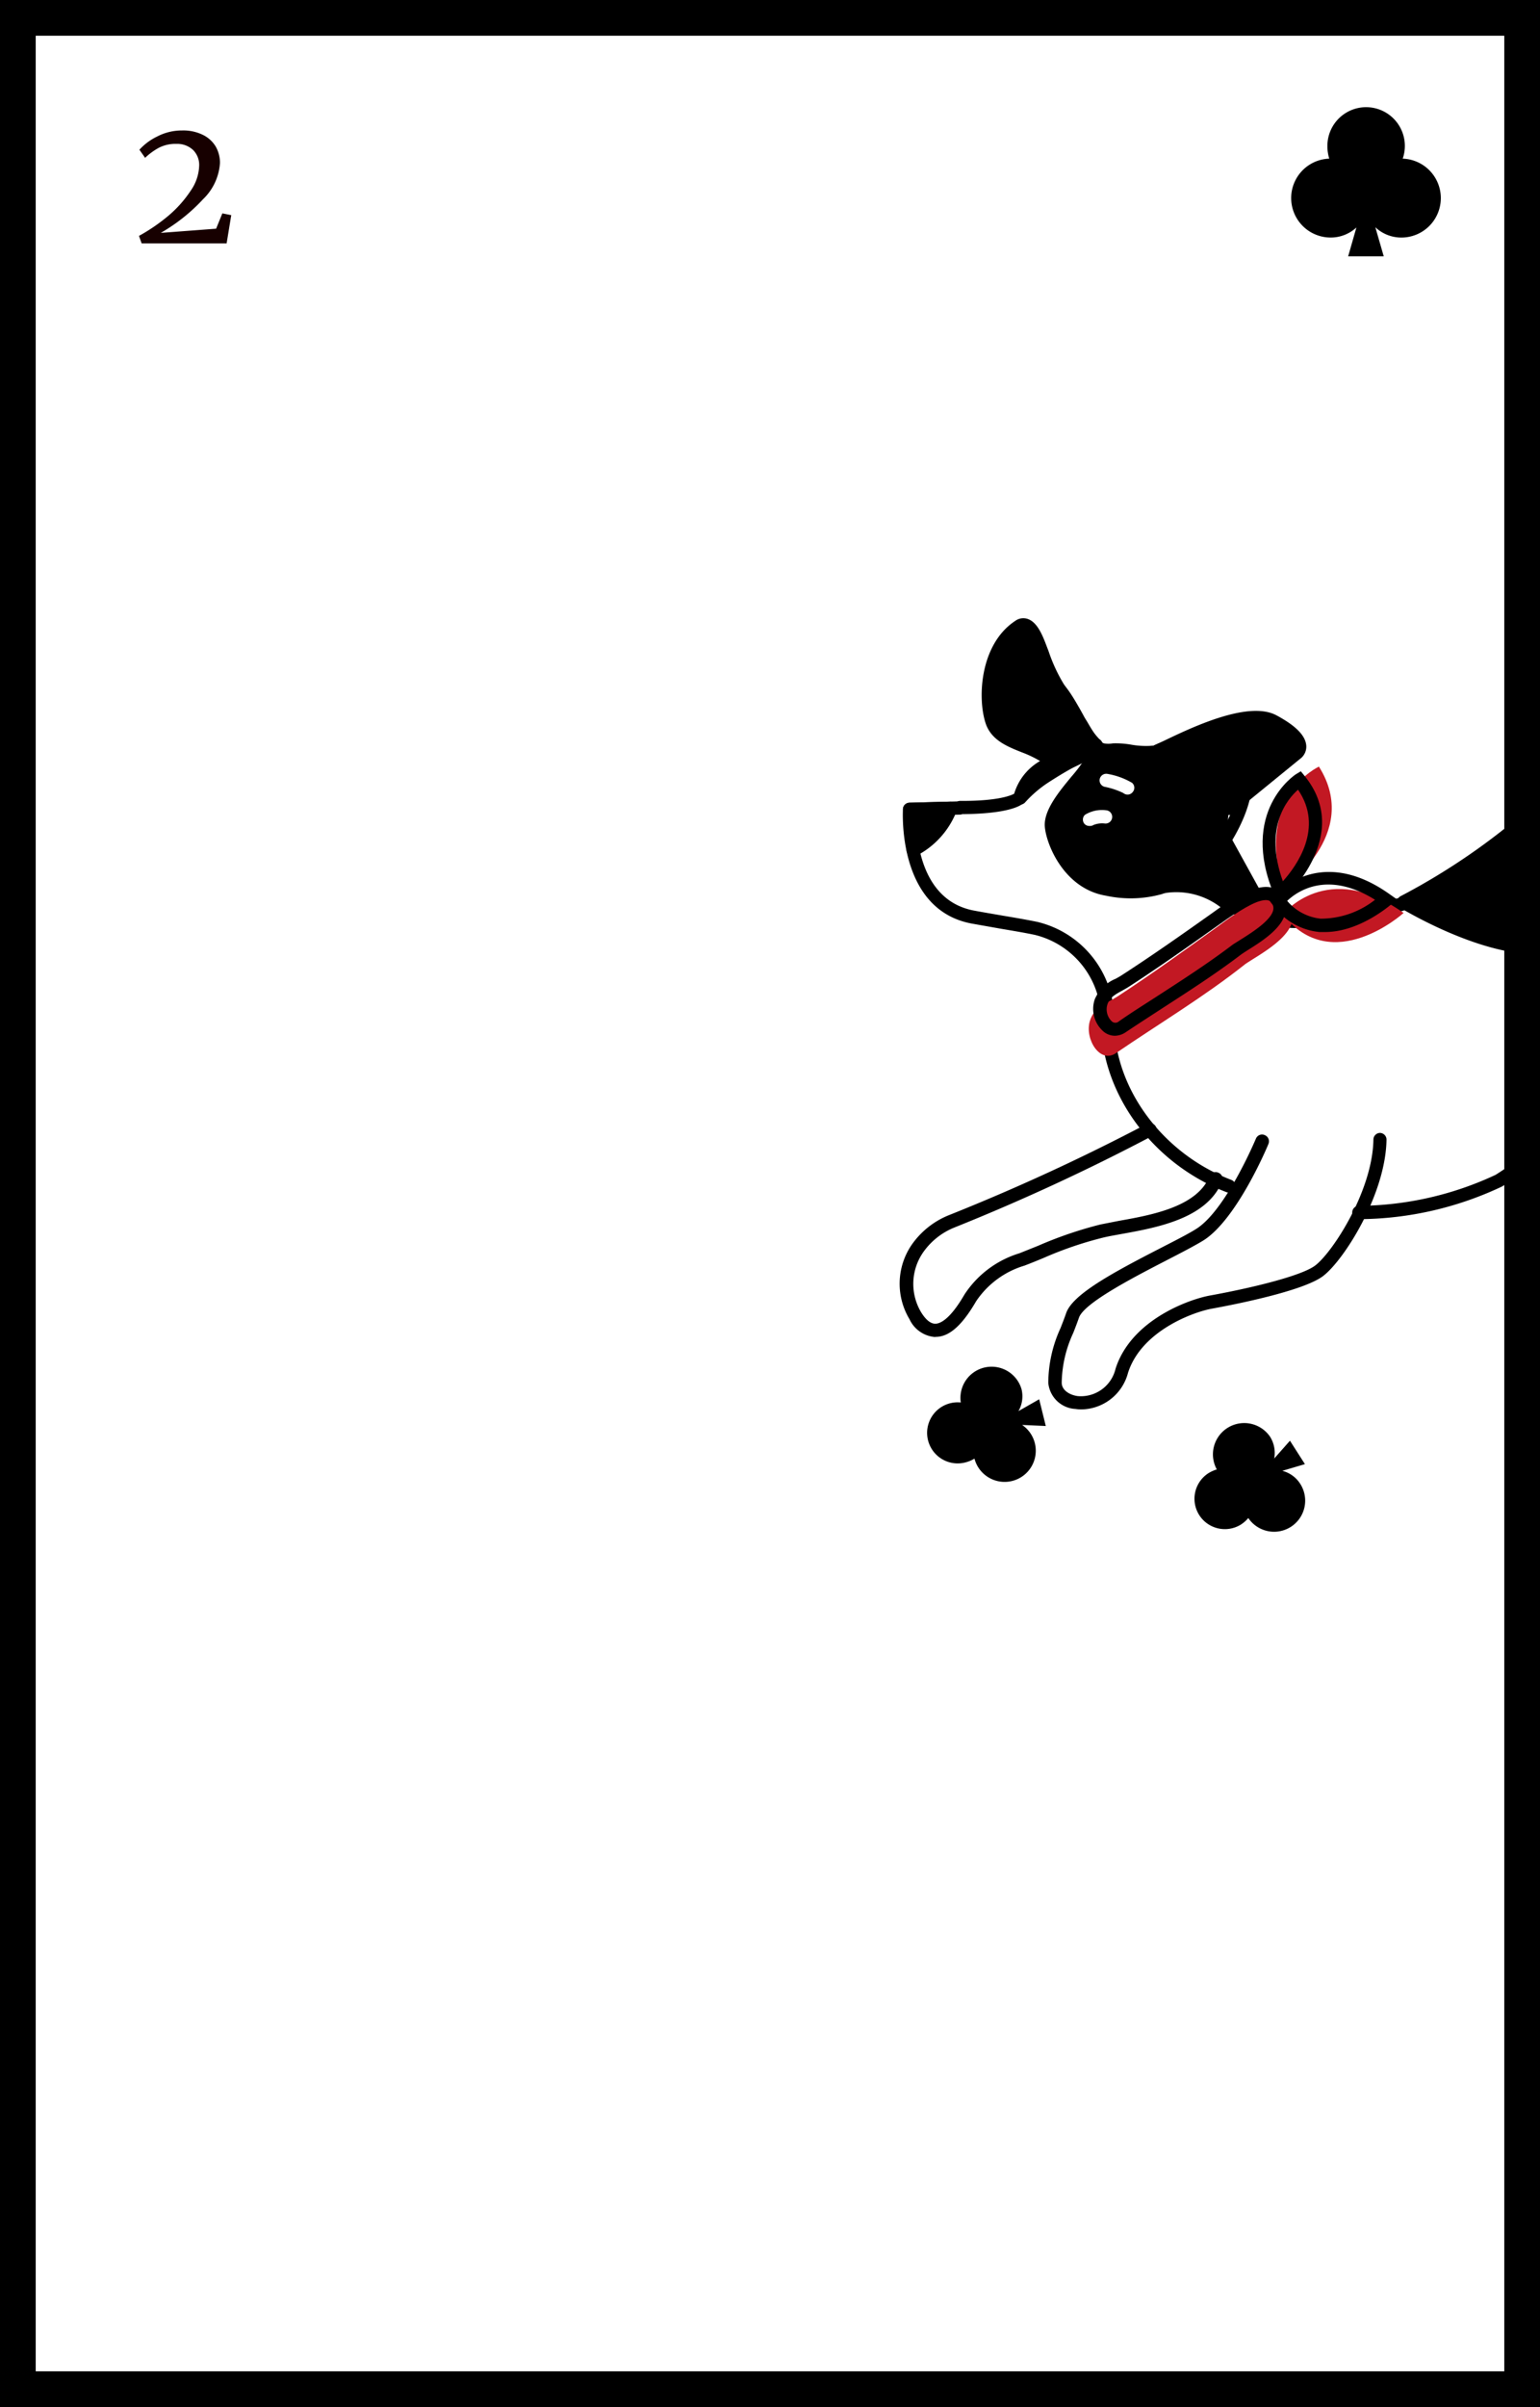 <svg xmlns="http://www.w3.org/2000/svg" xmlns:xlink="http://www.w3.org/1999/xlink" width="128" height="200" viewBox="0 0 128 200"><rect x="0" y="0" width="128" height="200" fill="#333333" stroke="none"/><defs><style>.a{fill:none;}.b{fill:#fff;}.c{fill:#170000;}.d{clip-path:url(#a);}.e{fill:#c21823;}</style><clipPath id="a"><rect class="a" width="58.593" height="74.222"/></clipPath></defs><rect class="b" width="125.04" height="197.04" transform="translate(1.48 1.48)"/><path d="M138.88,210.85h-128v-200h128ZM13.84,207.884H135.92V13.816H13.84Z" transform="translate(-10.88 -10.85)"/><path class="c" d="M29,32.529a9.857,9.857,0,0,0,1.82-2.072,3.826,3.826,0,0,0,.673-2.02,1.754,1.754,0,0,0-.488-1.3,1.924,1.924,0,0,0-1.4-.525,3.012,3.012,0,0,0-1.48.333A5.439,5.439,0,0,0,27,27.771l-.474-.673a4.825,4.825,0,0,1,1.48-1.1,4.44,4.44,0,0,1,2.065-.5,3.7,3.7,0,0,1,1.754.377,2.531,2.531,0,0,1,1.058.984,2.753,2.753,0,0,1,.34,1.339,4.6,4.6,0,0,1-1.413,3.019,14.852,14.852,0,0,1-3.508,2.79l4.6-.348.518-1.273.74.148-.385,2.346H26.712l-.222-.622A15.3,15.3,0,0,0,29,32.529Z" transform="translate(-14.939 -14.658)"/><path d="M138.88,210.85h-128v-200h128ZM13.84,207.884H135.92V13.816H13.84Z" transform="translate(-10.88 -10.85)"/><path d="M165.185,27.159a3.219,3.219,0,1,0-6.26-1.029,3.433,3.433,0,0,0,.155,1.029,3.279,3.279,0,0,0,.126,6.556,3.138,3.138,0,0,0,2.131-.836l-.688,2.4h2.96l-.7-2.42a3.145,3.145,0,0,0,2.161.858,3.279,3.279,0,0,0,.118-6.556Z" transform="translate(-48.596 -13.979)"/><path d="M146.939,174.1a2.96,2.96,0,0,0-.74.333,2.525,2.525,0,0,0,2.708,4.262,2.752,2.752,0,0,0,.622-.548,2.584,2.584,0,0,0,4.307-2.856,2.494,2.494,0,0,0-1.48-1.066l1.88-.555-1.243-1.946-1.31,1.48a2.531,2.531,0,0,0-.34-1.806,2.6,2.6,0,0,0-4.44,2.694Z" transform="translate(-45.775 -52.021)"/><path d="M117.857,166.956a2.538,2.538,0,1,0,.37,4.973,2.753,2.753,0,0,0,.74-.311,2.59,2.59,0,1,0,3.959-2.8l1.968.089-.548-2.22-1.724.984a2.472,2.472,0,0,0,.259-1.813,2.59,2.59,0,0,0-5.047,1.125Z" transform="translate(-37.972 -50.427)"/><g class="d" transform="translate(68.097 45.744)"><path d="M143.737,98.718l5.58-4.588s1.339-.932-1.9-2.679c-2.435-1.31-8.31,1.917-9.724,2.538-.673.3-2.708.118-3.441.2a3.212,3.212,0,0,1-.932,0,2.324,2.324,0,0,1-1.029-.932,1.828,1.828,0,0,1-.215,1.909c-.7,1.162-3.278,3.485-3.108,5.106.148,1.48,1.576,4.692,4.625,5.18a9.849,9.849,0,0,0,4.943-.244,6.5,6.5,0,0,1,4.714,1.228,4.766,4.766,0,0,0,2.827.9l.644.044L143.53,101.6" transform="translate(-109.698 -77.325)"/><path d="M146.566,107.765h-.037l-.644-.044a5.18,5.18,0,0,1-3.16-1.043,6.028,6.028,0,0,0-4.255-1.1,1.893,1.893,0,0,0-.481.118,9.709,9.709,0,0,1-4.64.133c-3.426-.562-4.928-4.137-5.084-5.683-.148-1.376,1.177-2.96,2.22-4.225a13.2,13.2,0,0,0,.947-1.221,1.362,1.362,0,0,0,.207-1.347.555.555,0,0,1,.178-.74.54.54,0,0,1,.74.141c.429.607.673.74.74.74a2.472,2.472,0,0,0,.74,0,11.352,11.352,0,0,1,1.184,0,8.466,8.466,0,0,0,2.094-.133l.792-.377c2.294-1.1,7.067-3.411,9.413-2.139,1.613.866,2.42,1.695,2.472,2.531a1.251,1.251,0,0,1-.511,1.08L143.91,99a.526.526,0,1,1-.666-.814l5.543-4.655a.178.178,0,0,0,.074-.163c0-.1-.155-.673-1.887-1.606-1.857-1-6.66,1.295-8.414,2.161l-.829.392a7.555,7.555,0,0,1-2.546.229h-1.058a3.3,3.3,0,0,1-1.147,0,1.806,1.806,0,0,1-.252-.1,3.293,3.293,0,0,1-.363.829,13.063,13.063,0,0,1-1.043,1.354c-.881,1.051-2.087,2.494-1.991,3.411.148,1.421,1.524,4.27,4.166,4.706a8.614,8.614,0,0,0,4.174-.111c.215-.059.407-.1.585-.141a7.039,7.039,0,0,1,5.18,1.369,3.759,3.759,0,0,0,2.124.74l-2.694-4.9a.55.55,0,1,1,.962-.533l3.189,5.779a.555.555,0,0,1-.481.814Z" transform="translate(-109.515 -77.152)"/><path d="M163.423,142.364a.555.555,0,1,1,0-1.1,27.21,27.21,0,0,0,11.285-2.575c.807-.5,3.115-2.072,3.7-3.115.74-1.347,8.073-8.14,12.395-7.9a.548.548,0,0,1,.511.585.555.555,0,0,1-.585.511c-3.648-.259-10.538,5.92-11.359,7.363s-3.789,3.315-4.122,3.522a28.12,28.12,0,0,1-11.84,2.716Z" transform="translate(-118.497 -86.82)"/><path d="M139.41,133.138a.629.629,0,0,1-.192-.037c-6.112-2.338-10.4-8.14-10.434-14.2a7.215,7.215,0,0,0-5.5-7.178c-.881-.185-1.82-.34-2.827-.511l-2.42-.429c-6.253-1.162-5.713-9.45-5.713-9.531a.555.555,0,0,1,.54-.511l4.159-.111a.562.562,0,0,1,.57.54.555.555,0,0,1-.54.562l-3.641.1c0,1.687.3,7.03,4.825,7.874.829.155,1.635.289,2.4.422,1.014.17,1.968.333,2.864.518a8.325,8.325,0,0,1,6.379,8.251c0,5.58,4.026,11,9.724,13.179a.548.548,0,0,1,.318.74.562.562,0,0,1-.518.326Z" transform="translate(-105.37 -79.792)"/><path d="M138.813,102.743a1.3,1.3,0,0,1-1.014-.5,38.332,38.332,0,0,1-3.138-5.106.548.548,0,0,1,.229-.74.54.54,0,0,1,.74.222,35.843,35.843,0,0,0,3.034,4.943.17.17,0,0,0,.163.081.163.163,0,0,0,.148-.1l1.11-1.968c.044-.067,2.05-3.13,1.539-5.18a1.887,1.887,0,0,0-.992-1.251,6.083,6.083,0,0,0-5.565-.1,5.469,5.469,0,0,1-2.472,0,7.755,7.755,0,0,0-1.251-.1,3.071,3.071,0,0,1-1.147,0c-.836-.229-1.48-1.384-2.005-2.22l-.237-.4c-.133-.207-.281-.459-.437-.74-.488-.866-1.236-2.168-1.887-2.338-1.48-.392-3.53-.636-4-.392h0a22.281,22.281,0,0,0,1.643,2.079,5.787,5.787,0,0,1,1.917,2.331A6.963,6.963,0,0,0,126.4,93a.7.7,0,0,1-.252,1.147,3.485,3.485,0,0,0-2.087,2.316,1.066,1.066,0,0,1-.488.6c-.5.289-1.835.74-5.062.74a.555.555,0,0,1,0-1.1h.237c3,0,4.055-.459,4.307-.6a4.647,4.647,0,0,1,2.22-2.753,9.821,9.821,0,0,1-1.029-1.517,4.884,4.884,0,0,0-1.591-1.961,17.212,17.212,0,0,1-2.02-2.546,1.051,1.051,0,0,1,.118-1.154c.932-1.073,4.736-.1,5.18,0,1.1.289,1.9,1.717,2.56,2.856.148.266.281.5.407.74l.259.422c.281.488.94,1.613,1.354,1.732a2.22,2.22,0,0,0,.74,0,7.4,7.4,0,0,1,1.48.1,7.008,7.008,0,0,0,1.894.089,7.126,7.126,0,0,1,6.534.141A3,3,0,0,1,142.7,94.21c.622,2.479-1.576,5.839-1.672,5.987l-1.088,1.931a1.3,1.3,0,0,1-1.021.666Zm-13.024-9.62Z" transform="translate(-106.853 -75.903)"/><path class="b" d="M136.742,99.262a.562.562,0,0,1-.363-.133,6.43,6.43,0,0,0-1.532-.511.548.548,0,0,1-.422-.651.555.555,0,0,1,.659-.422,6.024,6.024,0,0,1,2.028.74.54.54,0,0,1,.044.777A.533.533,0,0,1,136.742,99.262Z" transform="translate(-111.116 -78.987)"/><path d="M116.491,101.4l-3.411.1s.289,3.33.3,3.382a6.608,6.608,0,0,0,3.115-3.478Z" transform="translate(-105.569 -79.992)"/><path d="M113.183,105.233a.533.533,0,0,1-.259-.059.555.555,0,0,1-.289-.4s0-.074-.3-3.426a.562.562,0,0,1,.133-.414.577.577,0,0,1,.4-.185l3.411-.089a.548.548,0,0,1,.459.229.533.533,0,0,1,.074.5,7.06,7.06,0,0,1-3.4,3.789A.5.5,0,0,1,113.183,105.233Zm.3-3.4.163,1.917a6.12,6.12,0,0,0,1.783-1.968Z" transform="translate(-105.376 -79.799)"/><path d="M130.792,90.787s.651.118-1.954,1.362c-.636.3-1.813,1.051-2.279,1.347a10.619,10.619,0,0,0-2.013,1.724,4.063,4.063,0,0,1,2.479-2.827.148.148,0,0,0,.044-.244c-1.376-1.362-4.151-1.347-4.84-3.2s-.511-6.186,2.22-7.985c.881-.585,1.48,1.11,1.746,1.732a16.569,16.569,0,0,0,1.539,3.441c1.021,1.547,1.709,3.389,3.056,4.669" transform="translate(-107.86 -74.648)"/><path d="M124.359,95.557a.547.547,0,0,1-.266-.067.555.555,0,0,1-.266-.644,4.81,4.81,0,0,1,2.22-2.9,9.376,9.376,0,0,0-1.547-.74c-1.206-.481-2.457-.984-2.96-2.287-.74-2.028-.585-6.66,2.427-8.636a1.125,1.125,0,0,1,1.006-.163c.74.237,1.169,1.147,1.532,2.1l.229.6a13.534,13.534,0,0,0,1.288,2.768c.355.54.673,1.125.984,1.68a11.951,11.951,0,0,0,1.931,2.834.629.629,0,0,1,.3.451c.059.474-.274.881-2.338,1.865-.629.3-1.857,1.08-2.22,1.317a9.776,9.776,0,0,0-1.894,1.628A.57.57,0,0,1,124.359,95.557Zm.259-14.378c-2.516,1.65-2.671,5.72-2.057,7.4.311.844,1.243,1.221,2.324,1.65a7.082,7.082,0,0,1,2.383,1.347.74.74,0,0,1,.2.407c.348-.2.688-.392.947-.518a12.358,12.358,0,0,0,1.48-.792,14.193,14.193,0,0,1-1.872-2.827c-.311-.562-.607-1.1-.94-1.606a14.171,14.171,0,0,1-1.4-2.96l-.207-.54c-.525-1.436-.807-1.539-.858-1.547Zm5.92,9.938Z" transform="translate(-107.672 -74.445)"/><path class="b" d="M133.072,102.924a.54.54,0,0,1-.414-.185.548.548,0,0,1,.052-.74,2.694,2.694,0,0,1,1.761-.377.55.55,0,1,1-.1,1.1,1.939,1.939,0,0,0-.94.118A.585.585,0,0,1,133.072,102.924Z" transform="translate(-110.628 -80.044)"/><path d="M220.048,121.125c-4.44,0-10.471-2-12.21-3.826-1.9-2.013-4.063-1.436-6.564-.74l-.525.141a17.827,17.827,0,0,1-7.518,0c-4.743-.821-8.31-6.135-8.458-6.364a.55.55,0,0,1,.918-.607c.037.052,3.456,5.18,7.726,5.92a16.976,16.976,0,0,0,7.052,0l.518-.141c2.6-.7,5.3-1.421,7.652,1.066,1.968,2.079,10.893,4.558,14.363,3.012,2.013-.9,2.264-1.576,2.279-1.828,0-.392-.414-.866-1.221-1.332l-.437-.259c-1.265-.74-1.687-1.014-5.261-1.125s-4.218-.888-5.025-2.494c-.111-.229-.237-.481-.392-.74-1.191-2.124-2.22-3.175-4.351-2.694-2.908.666-4.729-2.346-4.928-2.694a3.174,3.174,0,0,1-.185-1.687c0-.2,0-.37,0-.451a22.57,22.57,0,0,0-.932-4.766c-1.154-3.626-3.278-6.223-5.979-7.311a.555.555,0,0,1,.385-1.036,13.631,13.631,0,0,0,10.715-.5,11.019,11.019,0,0,0,5.535-6.986c.636-2.22-.622-6.549-3.774-9.272a12.439,12.439,0,0,1,.9,7c-.562,2.708-2.331,3.619-4.758,4.618a19.321,19.321,0,0,1-9.864.762c-2.065-.4-9.524-1.073-18.929,7.1-8.362,7.259-10.737,8.044-14.548,8.88-3.293.74-8.961,1.717-9.96-.089a.555.555,0,1,1,.969-.525c.363.659,3.7.673,8.747-.466,3.633-.814,5.92-1.569,14.06-8.658,9.783-8.488,17.678-7.77,19.861-7.341a18.026,18.026,0,0,0,9.243-.74c2.22-.918,3.648-1.635,4.1-3.818a11.277,11.277,0,0,0-1.939-8.244.548.548,0,0,1,.681-.836c3.426,1.776,7.578,7.289,6.283,11.877a12.114,12.114,0,0,1-6.09,7.659,14.06,14.06,0,0,1-8.355,1.332,13.979,13.979,0,0,1,3.774,6.2,23.681,23.681,0,0,1,.977,4.995,4.968,4.968,0,0,1,0,.585,7.169,7.169,0,0,0,0,1.08h0c.067.1,1.517,2.671,3.737,2.176,3.064-.74,4.44,1.295,5.557,3.226.163.289.3.555.414.8.651,1.295.9,1.783,4.07,1.88,3.7.118,4.329.4,5.8,1.28l.422.252c1.221.74,1.813,1.48,1.761,2.346-.052,1.014-1.006,1.917-2.923,2.768a8.487,8.487,0,0,1-3.367.614ZM204.582,105.748Z" transform="translate(-115.731 -72.344)"/><path d="M131.425,160.827a2.958,2.958,0,0,1-.511-.037,2.39,2.39,0,0,1-2.264-2.176,11.011,11.011,0,0,1,1.021-4.551c.155-.4.318-.807.466-1.243.533-1.524,3.7-3.271,7.829-5.387,1.132-.585,2.22-1.132,2.9-1.554,2.5-1.48,5.01-7.481,5.039-7.541a.548.548,0,0,1,.74-.3.555.555,0,0,1,.3.74c-.1.259-2.679,6.379-5.483,8.059-.74.444-1.769.977-2.96,1.591-2.738,1.413-6.867,3.545-7.3,4.773-.155.444-.318.866-.481,1.28a10.182,10.182,0,0,0-.955,4.122c0,.644.681,1.029,1.325,1.117a2.96,2.96,0,0,0,3.152-2.279c1.3-4.055,6.1-5.757,7.837-6.075,3.315-.6,7.6-1.613,8.762-2.5,1.443-1.1,4.766-6.2,4.832-10.464a.555.555,0,0,1,.548-.548h0a.555.555,0,0,1,.54.562c-.067,4.507-3.5,9.975-5.269,11.329-1.65,1.258-7.481,2.39-9.228,2.708-1.48.259-5.853,1.806-6.986,5.328A4.063,4.063,0,0,1,131.425,160.827Z" transform="translate(-109.617 -89.469)"/><path d="M114.882,154.527a2.553,2.553,0,0,1-2.109-1.48,5.72,5.72,0,0,1,.37-6.438,6.9,6.9,0,0,1,2.834-2.176,173.329,173.329,0,0,0,16.531-7.615.555.555,0,0,1,.74.229.54.54,0,0,1-.229.74,174.577,174.577,0,0,1-16.591,7.674,5.809,5.809,0,0,0-2.375,1.835,4.6,4.6,0,0,0-.311,5.18c.392.629.784.947,1.177.947h0c.385,0,1.206-.326,2.42-2.42a8.358,8.358,0,0,1,4.573-3.434l1.554-.622a32.938,32.938,0,0,1,5.18-1.769l1.524-.3c2.745-.488,6.5-1.169,7.541-3.7a.548.548,0,0,1,.74-.3.555.555,0,0,1,.3.74c-1.28,3.071-5.372,3.811-8.362,4.351-.54.1-1.043.185-1.48.289a30.758,30.758,0,0,0-5.01,1.709c-.518.215-1.043.429-1.569.629a7.384,7.384,0,0,0-4.018,2.96c-1.154,1.983-2.22,2.96-3.36,2.96Z" transform="translate(-105.276 -89.185)"/><path class="e" d="M155,112.579s3.663-4.662,10.034-.118C165.034,112.461,159.092,117.833,155,112.579Z" transform="translate(-116.468 -82.351)"/><path class="e" d="M157.795,96.73s-5.276,2.361-3,10.131C154.8,106.861,161.369,102.391,157.795,96.73Z" transform="translate(-116.266 -78.778)"/><path d="M154,108.306l-.3-.74c-2.96-6.993,1.739-10.034,1.783-10.064l.414-.252.3.37c4.055,4.943-1.569,10.086-1.621,10.138Zm1.665-9.524c-.9.792-2.864,3.145-1.258,7.607C155.554,105.116,157.84,101.942,155.665,98.782Z" transform="translate(-115.875 -78.913)"/><path class="e" d="M150.131,112.636c-.681-3.086-5.084.363-6.053,1.066-2.8,2.02-5.587,4.033-8.473,5.92-.9.585-1.939.829-2.316,2.05-.444,1.48.829,3.589,2.176,2.664,3.574-2.442,7.319-4.677,10.752-7.4C147.3,116.181,150.552,114.567,150.131,112.636Z" transform="translate(-110.8 -82.585)"/><path d="M135.511,122.6a1.48,1.48,0,0,1-.947-.34,2.486,2.486,0,0,1-.74-2.686,3.226,3.226,0,0,1,1.739-1.709c.178-.1.363-.2.54-.318,2.575-1.665,5.069-3.426,7.481-5.136l.163-.118c1.635-1.177,3.7-2.457,4.973-1.939a1.6,1.6,0,0,1,.962,1.295h0c.311,1.643-1.739,2.96-3.1,3.811-.252.163-.474.3-.636.422-2.035,1.547-4.225,2.96-6.334,4.322-1.073.7-2.139,1.384-3.2,2.094A1.658,1.658,0,0,1,135.511,122.6Zm12.536-11.27c-.533,0-1.584.385-3.633,1.857l-.17.118c-2.42,1.717-4.921,3.493-7.518,5.18-.2.133-.407.244-.614.363-.57.311-1.021.555-1.228,1.125a1.376,1.376,0,0,0,.363,1.436.437.437,0,0,0,.577,0c1.058-.74,2.139-1.413,3.212-2.109,2.094-1.354,4.262-2.753,6.275-4.285l.74-.466c.977-.614,2.782-1.769,2.612-2.671h0c-.074-.392-.237-.459-.3-.481a.74.74,0,0,0-.318-.067Z" transform="translate(-110.929 -82.288)"/><path d="M158.128,113.546h-.466a5.4,5.4,0,0,1-3.855-2.22l-.266-.34.266-.34c0-.044,3.7-4.536,9.724-.215l.562.392-.511.466C163.5,111.334,160.992,113.546,158.128,113.546Zm-3.152-2.59a4.218,4.218,0,0,0,2.782,1.48,7.281,7.281,0,0,0,4.521-1.569c-3.959-2.472-6.468-.7-7.3.089Z" transform="translate(-116.089 -81.852)"/><path d="M168.56,107.112s8.3,5.076,13.194,3.448c6.86-2.279,10.626-5,12.143-6.394,2.375-2.183,4.159-10.36-3.36-10.8,0,0-1.48.067-9.864,5.624C177.869,100.851,172.9,105.1,168.56,107.112Z" transform="translate(-119.994 -77.904)"/><path d="M179.372,111.246c-4.928,0-11-3.7-11.292-3.855a.562.562,0,0,1,.059-.977,54.517,54.517,0,0,0,8.88-5.809c1.214-.91,2.264-1.687,3.138-2.264,8.14-5.372,9.872-5.705,10.138-5.72,3.7.222,5.091,2.1,5.631,3.641a8.608,8.608,0,0,1-1.872,8.14c-1.236,1.132-4.914,4.04-12.336,6.5a7.518,7.518,0,0,1-2.346.34Zm-9.82-4.285c2.22,1.214,8.14,4.114,11.84,2.886,7.215-2.4,10.752-5.18,11.936-6.275A7.444,7.444,0,0,0,194.9,96.6c-.622-1.761-2.146-2.738-4.529-2.893-.274.059-2.22.644-9.62,5.528-.844.555-1.88,1.332-3.078,2.22A63.907,63.907,0,0,1,169.553,106.961Z" transform="translate(-119.803 -77.709)"/></g></svg>